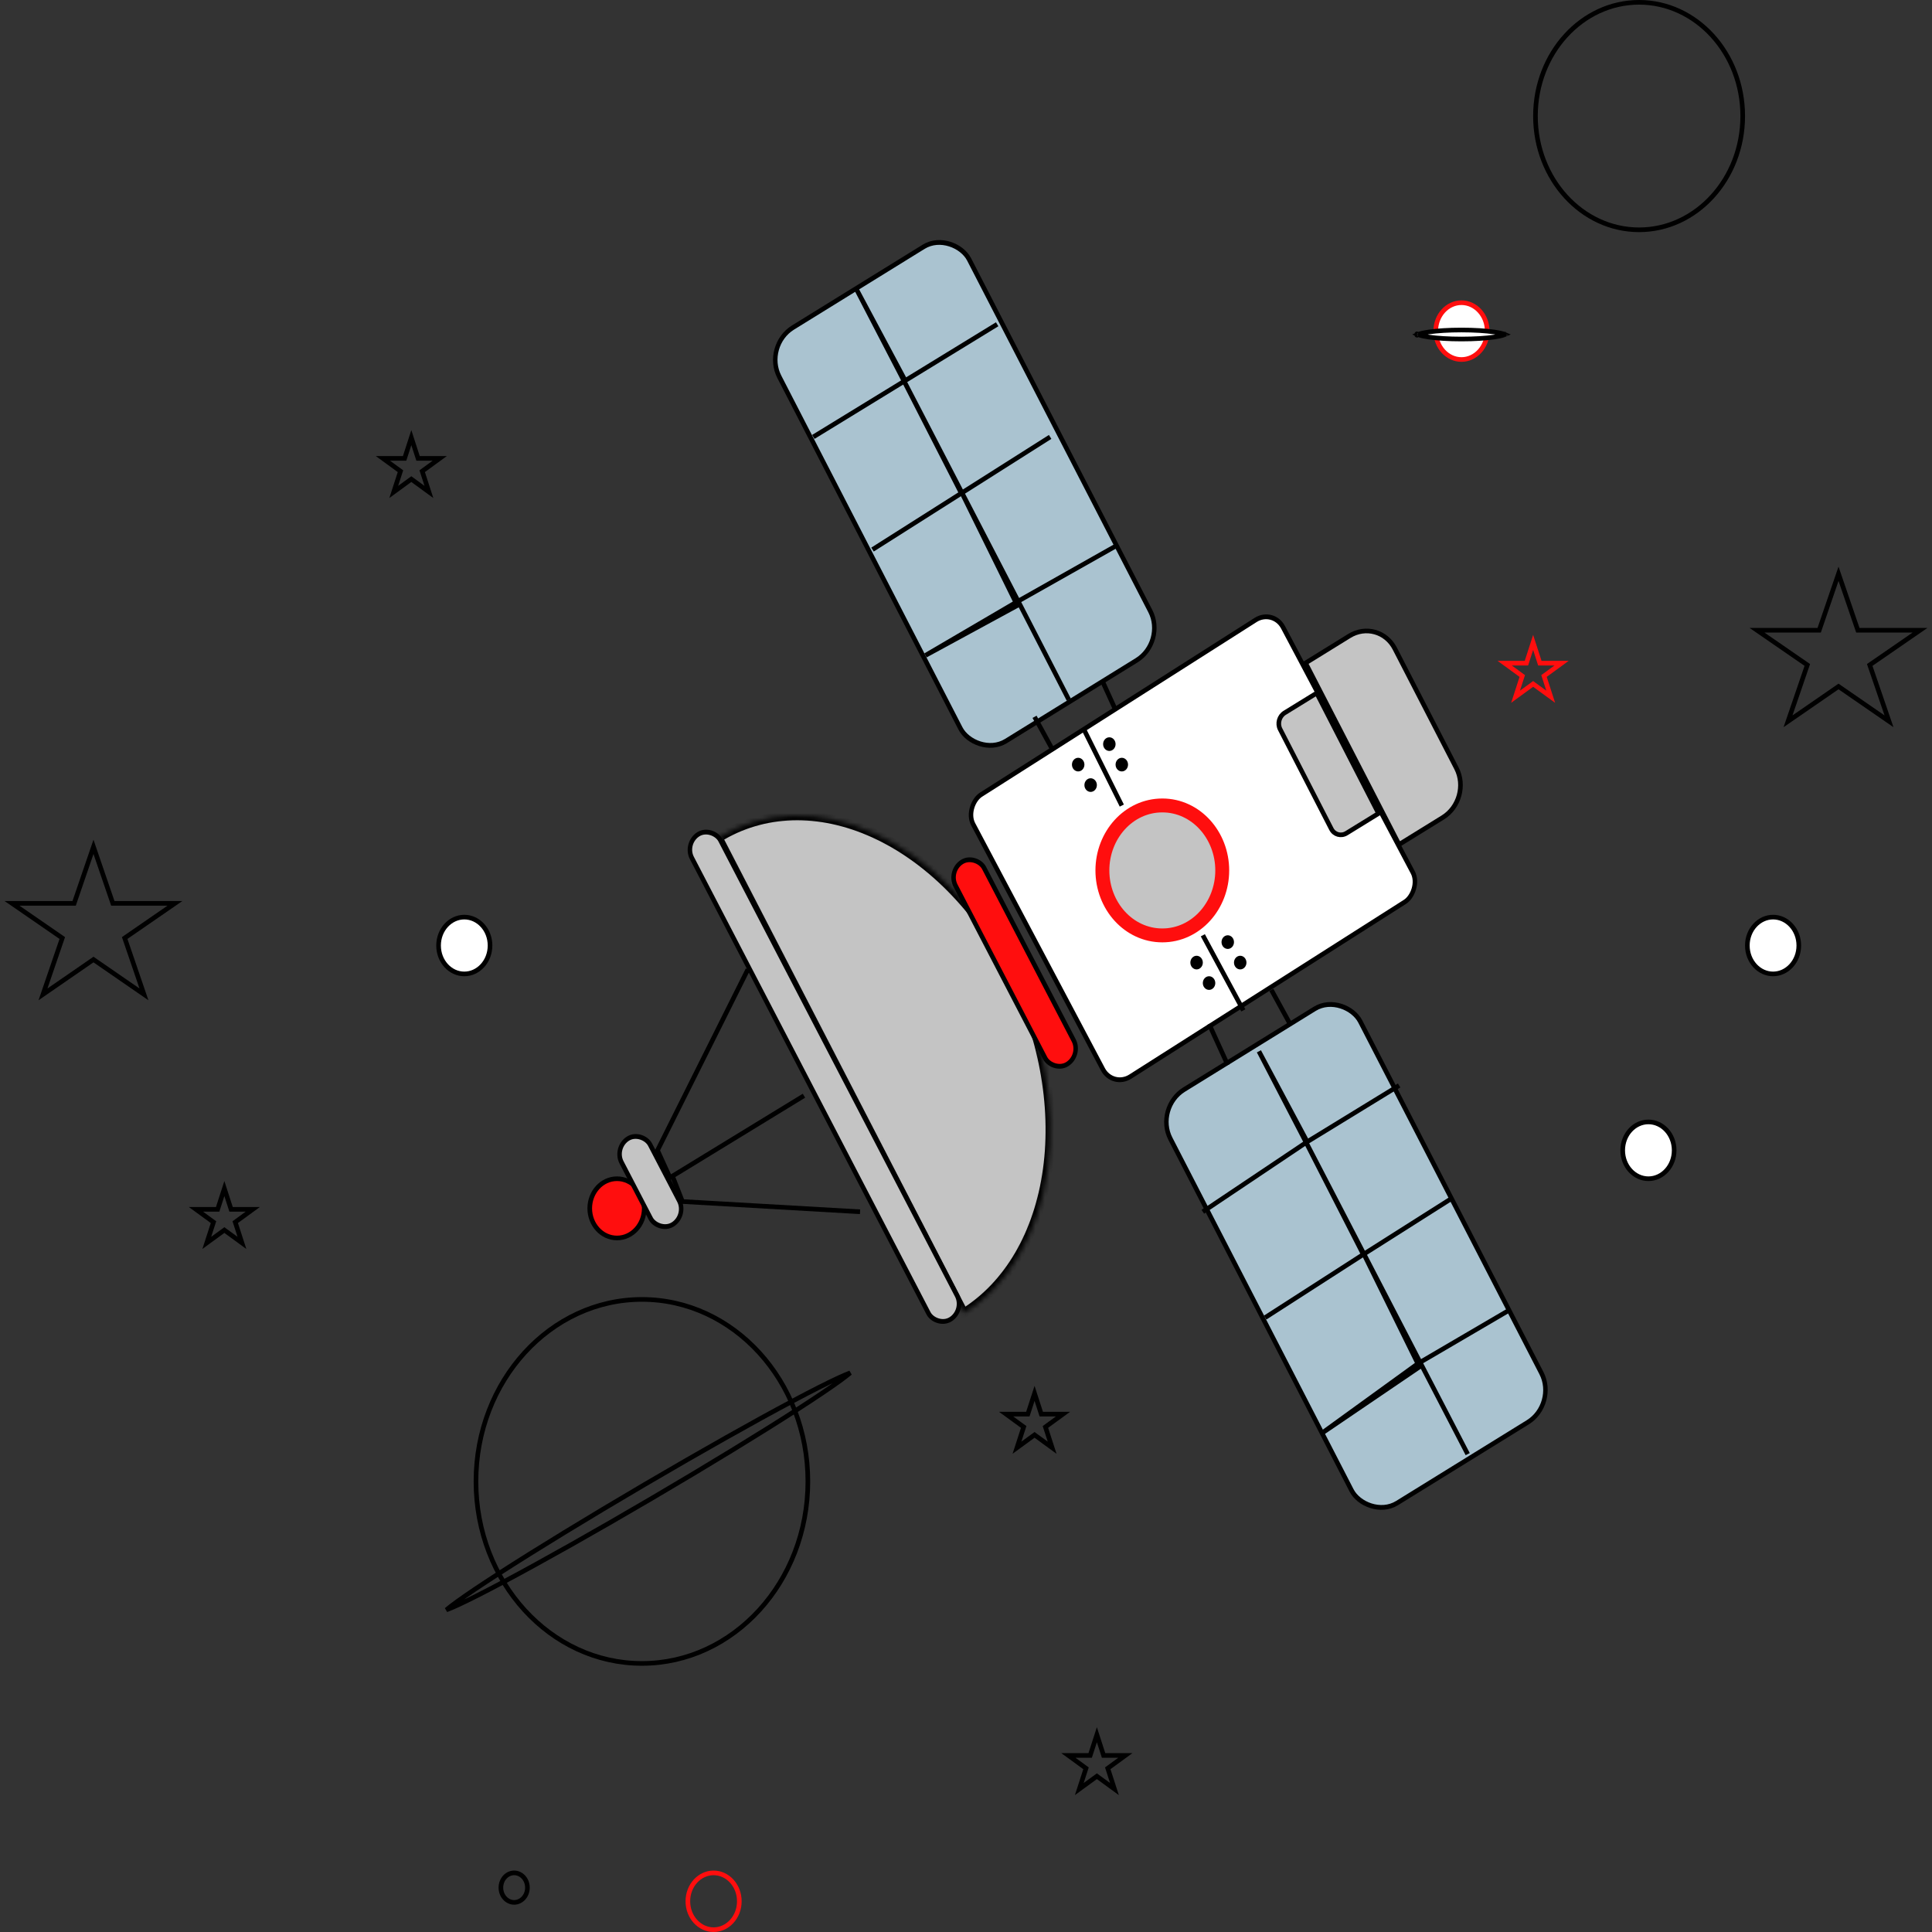 <svg width="417" height="417" viewBox="0 0 417 417" fill="none" xmlns="http://www.w3.org/2000/svg">
<rect x="0" y="0" width="417" height="417" fill="#333333" stroke="none"/>
<path d="M174.371 319.749C174.371 341.489 158.292 359.033 138.552 359.033C118.811 359.033 102.732 341.489 102.732 319.749C102.732 298.009 118.811 280.465 138.552 280.465C158.292 280.465 174.371 298.009 174.371 319.749Z" stroke="black"/>
<path d="M376.145 25.049C376.145 38.652 366.089 49.599 353.777 49.599C341.466 49.599 331.41 38.652 331.41 25.049C331.41 11.447 341.466 0.5 353.777 0.5C366.089 0.5 376.145 11.447 376.145 25.049Z" stroke="black"/>
<path d="M96.341 347.475C96.854 347.036 97.588 346.469 98.529 345.784C100.67 344.228 103.838 342.097 107.803 339.542C115.731 334.433 126.819 327.644 139.188 320.385C151.557 313.126 162.859 306.775 171.133 302.375C175.272 300.174 178.646 298.465 181.015 297.375C182.057 296.895 182.895 296.54 183.513 296.316C183 296.755 182.266 297.322 181.324 298.007C179.183 299.564 176.015 301.694 172.05 304.249C164.123 309.358 153.035 316.147 140.666 323.406C128.297 330.666 116.994 337.017 108.72 341.416C104.582 343.617 101.207 345.326 98.838 346.416C97.796 346.896 96.959 347.251 96.341 347.475Z" stroke="black"/>
<path d="M20.177 182.784L24.235 194.638L24.35 194.976H24.707H37.762L27.223 202.245L26.912 202.46L27.034 202.819L31.073 214.621L20.461 207.301L20.177 207.105L19.893 207.301L9.281 214.621L13.321 202.819L13.443 202.46L13.131 202.245L2.593 194.976H15.647H16.005L16.12 194.638L20.177 182.784Z" stroke="black"/>
<path d="M396.823 123.844L400.88 135.698L400.995 136.036H401.353L414.407 136.036L403.869 143.305L403.557 143.52L403.679 143.879L407.719 155.681L397.106 148.361L396.823 148.165L396.539 148.361L385.926 155.681L389.966 143.879L390.088 143.52L389.777 143.305L379.238 136.036L392.292 136.036H392.65L392.766 135.698L396.823 123.844Z" stroke="black"/>
<path d="M48.426 256.539L49.762 260.669L49.874 261.015H50.238H54.568L51.063 263.572L50.771 263.786L50.882 264.13L52.22 268.264L48.721 265.711L48.426 265.496L48.131 265.711L44.632 268.264L45.97 264.13L46.081 263.786L45.788 263.572L42.284 261.015H46.614H46.977L47.09 260.669L48.426 256.539Z" stroke="black"/>
<path d="M223.297 300.744L224.633 304.874L224.745 305.22H225.109H229.439L225.934 307.777L225.642 307.99L225.753 308.335L227.091 312.469L223.591 309.916L223.297 309.701L223.002 309.916L219.503 312.469L220.841 308.335L220.952 307.99L220.66 307.777L217.155 305.22H221.485H221.848L221.96 304.874L223.297 300.744Z" stroke="black"/>
<path d="M236.748 374.419L238.085 378.549L238.197 378.895H238.56H242.891L239.386 381.452L239.093 381.665L239.205 382.01L240.542 386.144L237.043 383.591L236.748 383.376L236.454 383.591L232.954 386.144L234.292 382.01L234.404 381.665L234.111 381.452L230.606 378.895H234.936H235.3L235.412 378.549L236.748 374.419Z" stroke="black"/>
<path d="M330.91 138.659L332.246 142.789L332.358 143.135H332.722H337.052L333.547 145.692L333.254 145.906L333.366 146.25L334.704 150.384L331.204 147.831L330.91 147.616L330.615 147.831L327.116 150.384L328.453 146.25L328.565 145.906L328.272 145.692L324.767 143.135H329.098H329.461L329.573 142.789L330.91 138.659Z" stroke="#FF0E0E"/>
<path d="M88.781 94.454L90.117 98.584L90.229 98.93H90.593H94.923L91.418 101.487L91.125 101.701L91.237 102.045L92.575 106.179L89.075 103.626L88.781 103.411L88.486 103.626L84.987 106.179L86.324 102.045L86.436 101.701L86.143 101.487L82.638 98.93H86.969H87.332L87.444 98.584L88.781 94.454Z" stroke="black"/>
<path d="M113.839 407.422C113.839 409.224 112.515 410.606 110.976 410.606C109.437 410.606 108.113 409.224 108.113 407.422C108.113 405.62 109.437 404.239 110.976 404.239C112.515 404.239 113.839 405.62 113.839 407.422Z" stroke="black"/>
<path d="M159.574 410.369C159.574 413.799 157.046 416.5 154.021 416.5C150.996 416.5 148.468 413.799 148.468 410.369C148.468 406.939 150.996 404.239 154.021 404.239C157.046 404.239 159.574 406.939 159.574 410.369Z" stroke="#FF0E0E"/>
<path d="M105.768 204.079C105.768 207.509 103.24 210.21 100.214 210.21C97.189 210.21 94.661 207.509 94.661 204.079C94.661 200.65 97.189 197.949 100.214 197.949C103.24 197.949 105.768 200.65 105.768 204.079Z" fill="white" stroke="black"/>
<path d="M388.252 204.079C388.252 207.509 385.723 210.21 382.698 210.21C379.673 210.21 377.145 207.509 377.145 204.079C377.145 200.65 379.673 197.949 382.698 197.949C385.723 197.949 388.252 200.65 388.252 204.079Z" fill="white" stroke="black"/>
<path d="M361.348 248.285C361.348 251.714 358.82 254.415 355.795 254.415C352.77 254.415 350.242 251.714 350.242 248.285C350.242 244.855 352.77 242.154 355.795 242.154C358.82 242.154 361.348 244.855 361.348 248.285Z" fill="white" stroke="black"/>
<path d="M320.994 71.465C320.994 74.894 318.465 77.596 315.44 77.596C312.415 77.596 309.887 74.894 309.887 71.465C309.887 68.035 312.415 65.334 315.44 65.334C318.465 65.334 320.994 68.035 320.994 71.465Z" fill="white" stroke="#FF0E0E"/>
<path d="M325.074 72.058C325.074 72.058 325.073 72.059 325.069 72.063C325.072 72.059 325.074 72.058 325.074 72.058ZM324.573 72.1C324.676 72.136 324.761 72.17 324.832 72.201C324.761 72.233 324.676 72.267 324.573 72.302C324.106 72.463 323.403 72.617 322.502 72.749C320.707 73.011 318.21 73.175 315.44 73.175C312.671 73.175 310.174 73.011 308.379 72.749C307.477 72.617 306.774 72.463 306.308 72.302C306.205 72.267 306.12 72.233 306.049 72.201C306.12 72.17 306.205 72.136 306.308 72.1C306.774 71.939 307.477 71.786 308.379 71.654C310.174 71.392 312.671 71.228 315.44 71.228C318.21 71.228 320.707 71.392 322.502 71.654C323.403 71.786 324.106 71.939 324.573 72.1ZM305.807 72.058C305.807 72.058 305.809 72.059 305.812 72.063C305.808 72.059 305.806 72.058 305.807 72.058ZM305.807 72.345C305.806 72.345 305.808 72.343 305.812 72.34C305.809 72.343 305.807 72.345 305.807 72.345ZM325.069 72.34C325.073 72.343 325.074 72.345 325.074 72.345C325.074 72.345 325.072 72.343 325.069 72.34Z" fill="white" stroke="black"/>
<rect x="0.654" y="0.182" width="48.148" height="100.388" rx="7.5" transform="matrix(0.851 -0.526 0.458 0.889 248.544 239.303)" fill="#AAC3D0" stroke="black"/>
<rect x="0.654" y="0.182" width="48.148" height="100.388" rx="7.5" transform="matrix(0.851 -0.526 0.458 0.889 164.124 74.829)" fill="#AAC3D0" stroke="black"/>
<path d="M230.695 151.034L220.093 130.405M220.093 130.405L199.756 141.456L219.261 130.036M220.093 130.405L207.109 105.355M240.784 117.88L219.261 130.036M219.261 130.036L207.109 105.355M207.109 105.355L194.507 81.043M226.66 94.304L207.491 106.46M188.323 118.617L207.491 106.46M207.491 106.46L194.507 81.043M194.507 81.043L184.96 62.624L195.385 82.148M215.226 69.991L195.385 82.148M175.544 94.304L195.385 82.148" stroke="black"/>
<path d="M316.786 313.855L306.856 294.7M306.856 294.7L285.174 309.435L306.024 294.331M306.856 294.7L293.872 269.65M325.529 282.912L306.024 294.331M306.024 294.331L293.872 269.65M293.872 269.65L281.27 245.337M313.423 258.599L294.254 270.755M273.068 284.385L294.254 270.755M294.254 270.755L281.27 245.337M281.27 245.337L271.723 226.919L282.148 246.443M301.989 234.286L282.148 246.443M259.616 261.546L282.148 246.443" stroke="black"/>
<path d="M281.793 143.102L291.237 137.265C294.76 135.088 299.154 136.307 301.051 139.99L314.36 165.828C316.257 169.51 314.938 174.261 311.415 176.439L301.97 182.275L281.793 143.102Z" fill="#C4C4C4" stroke="black"/>
<rect x="-0.188" y="0.71" width="68.841" height="79.224" rx="4.5" transform="matrix(0.468 0.884 -0.844 0.537 275.499 131.177)" fill="white" stroke="black"/>
<mask id="path-24-inside-1_223_317" fill="white">
<path d="M154.992 180.832C164.698 174.817 176.799 174.453 188.632 179.822C200.465 185.191 211.061 195.852 218.09 209.46C225.119 223.068 228.004 238.509 226.111 252.385C224.218 266.261 217.702 277.435 207.996 283.451L181.494 232.141L154.992 180.832Z"/>
</mask>
<path d="M154.992 180.832C164.698 174.817 176.799 174.453 188.632 179.822C200.465 185.191 211.061 195.852 218.09 209.46C225.119 223.068 228.004 238.509 226.111 252.385C224.218 266.261 217.702 277.435 207.996 283.451L181.494 232.141L154.992 180.832Z" fill="#C4C4C4" stroke="black" stroke-width="2" mask="url(#path-24-inside-1_223_317)"/>
<path d="M133.171 267.203C136.461 267.203 139.052 264.297 139.052 260.809C139.052 257.322 136.461 254.415 133.171 254.415C129.881 254.415 127.29 257.322 127.29 260.809C127.29 264.297 129.881 267.203 133.171 267.203Z" fill="#FF0E0E" stroke="black"/>
<rect x="0.655" y="0.179" width="7.25" height="49.221" rx="3.625" transform="matrix(0.849 -0.529 0.461 0.887 203.933 188.135)" fill="#FF0E0E" stroke="black"/>
<rect x="0.655" y="0.179" width="7.25" height="20.902" rx="3.625" transform="matrix(0.849 -0.529 0.461 0.887 131.842 247.856)" fill="#C4C4C4" stroke="black"/>
<rect x="0.655" y="0.179" width="7.25" height="118.044" rx="3.625" transform="matrix(0.849 -0.529 0.461 0.887 147.025 182.161)" fill="#C4C4C4" stroke="black"/>
<path d="M297.542 175.572L290.627 179.834C289.452 180.558 287.988 180.15 287.357 178.921L276.299 157.391C275.669 156.163 276.11 154.58 277.286 153.855L284.2 149.594L297.542 175.572Z" fill="#C4C4C4" stroke="black"/>
<path d="M250.873 201.896C258.141 201.896 263.806 195.485 263.806 187.871C263.806 180.257 258.141 173.846 250.873 173.846C243.604 173.846 237.939 180.257 237.939 187.871C237.939 195.485 243.604 201.896 250.873 201.896Z" fill="#C4C4C4" stroke="#FF0E0E" stroke-width="3"/>
<ellipse cx="232.713" cy="165.032" rx="1.345" ry="1.473" fill="black"/>
<ellipse cx="239.439" cy="160.611" rx="1.345" ry="1.474" fill="black"/>
<ellipse cx="235.403" cy="169.452" rx="1.345" ry="1.474" fill="black"/>
<ellipse cx="242.129" cy="165.032" rx="1.345" ry="1.473" fill="black"/>
<ellipse cx="258.271" cy="207.763" rx="1.345" ry="1.474" fill="black"/>
<ellipse cx="264.997" cy="203.343" rx="1.345" ry="1.474" fill="black"/>
<ellipse cx="260.961" cy="212.184" rx="1.345" ry="1.473" fill="black"/>
<ellipse cx="267.687" cy="207.763" rx="1.345" ry="1.474" fill="black"/>
<path d="M161.419 209.237L141.915 248.285L144.605 254.178L173.526 236.497" stroke="black"/>
<path d="M145.277 254.178L147.295 259.336L185.632 261.546" stroke="black"/>
<path d="M234.058 157.664L242.129 173.873" stroke="black"/>
<path d="M238.094 147.35L240.784 153.244" stroke="black"/>
<path d="M223.297 154.717L227.332 162.085" stroke="black"/>
<path d="M274.413 213.657L278.448 221.025" stroke="black"/>
<path d="M260.961 221.025L264.997 229.866" stroke="black"/>
<path d="M259.616 201.869L268.36 218.078" stroke="black"/>
</svg>
